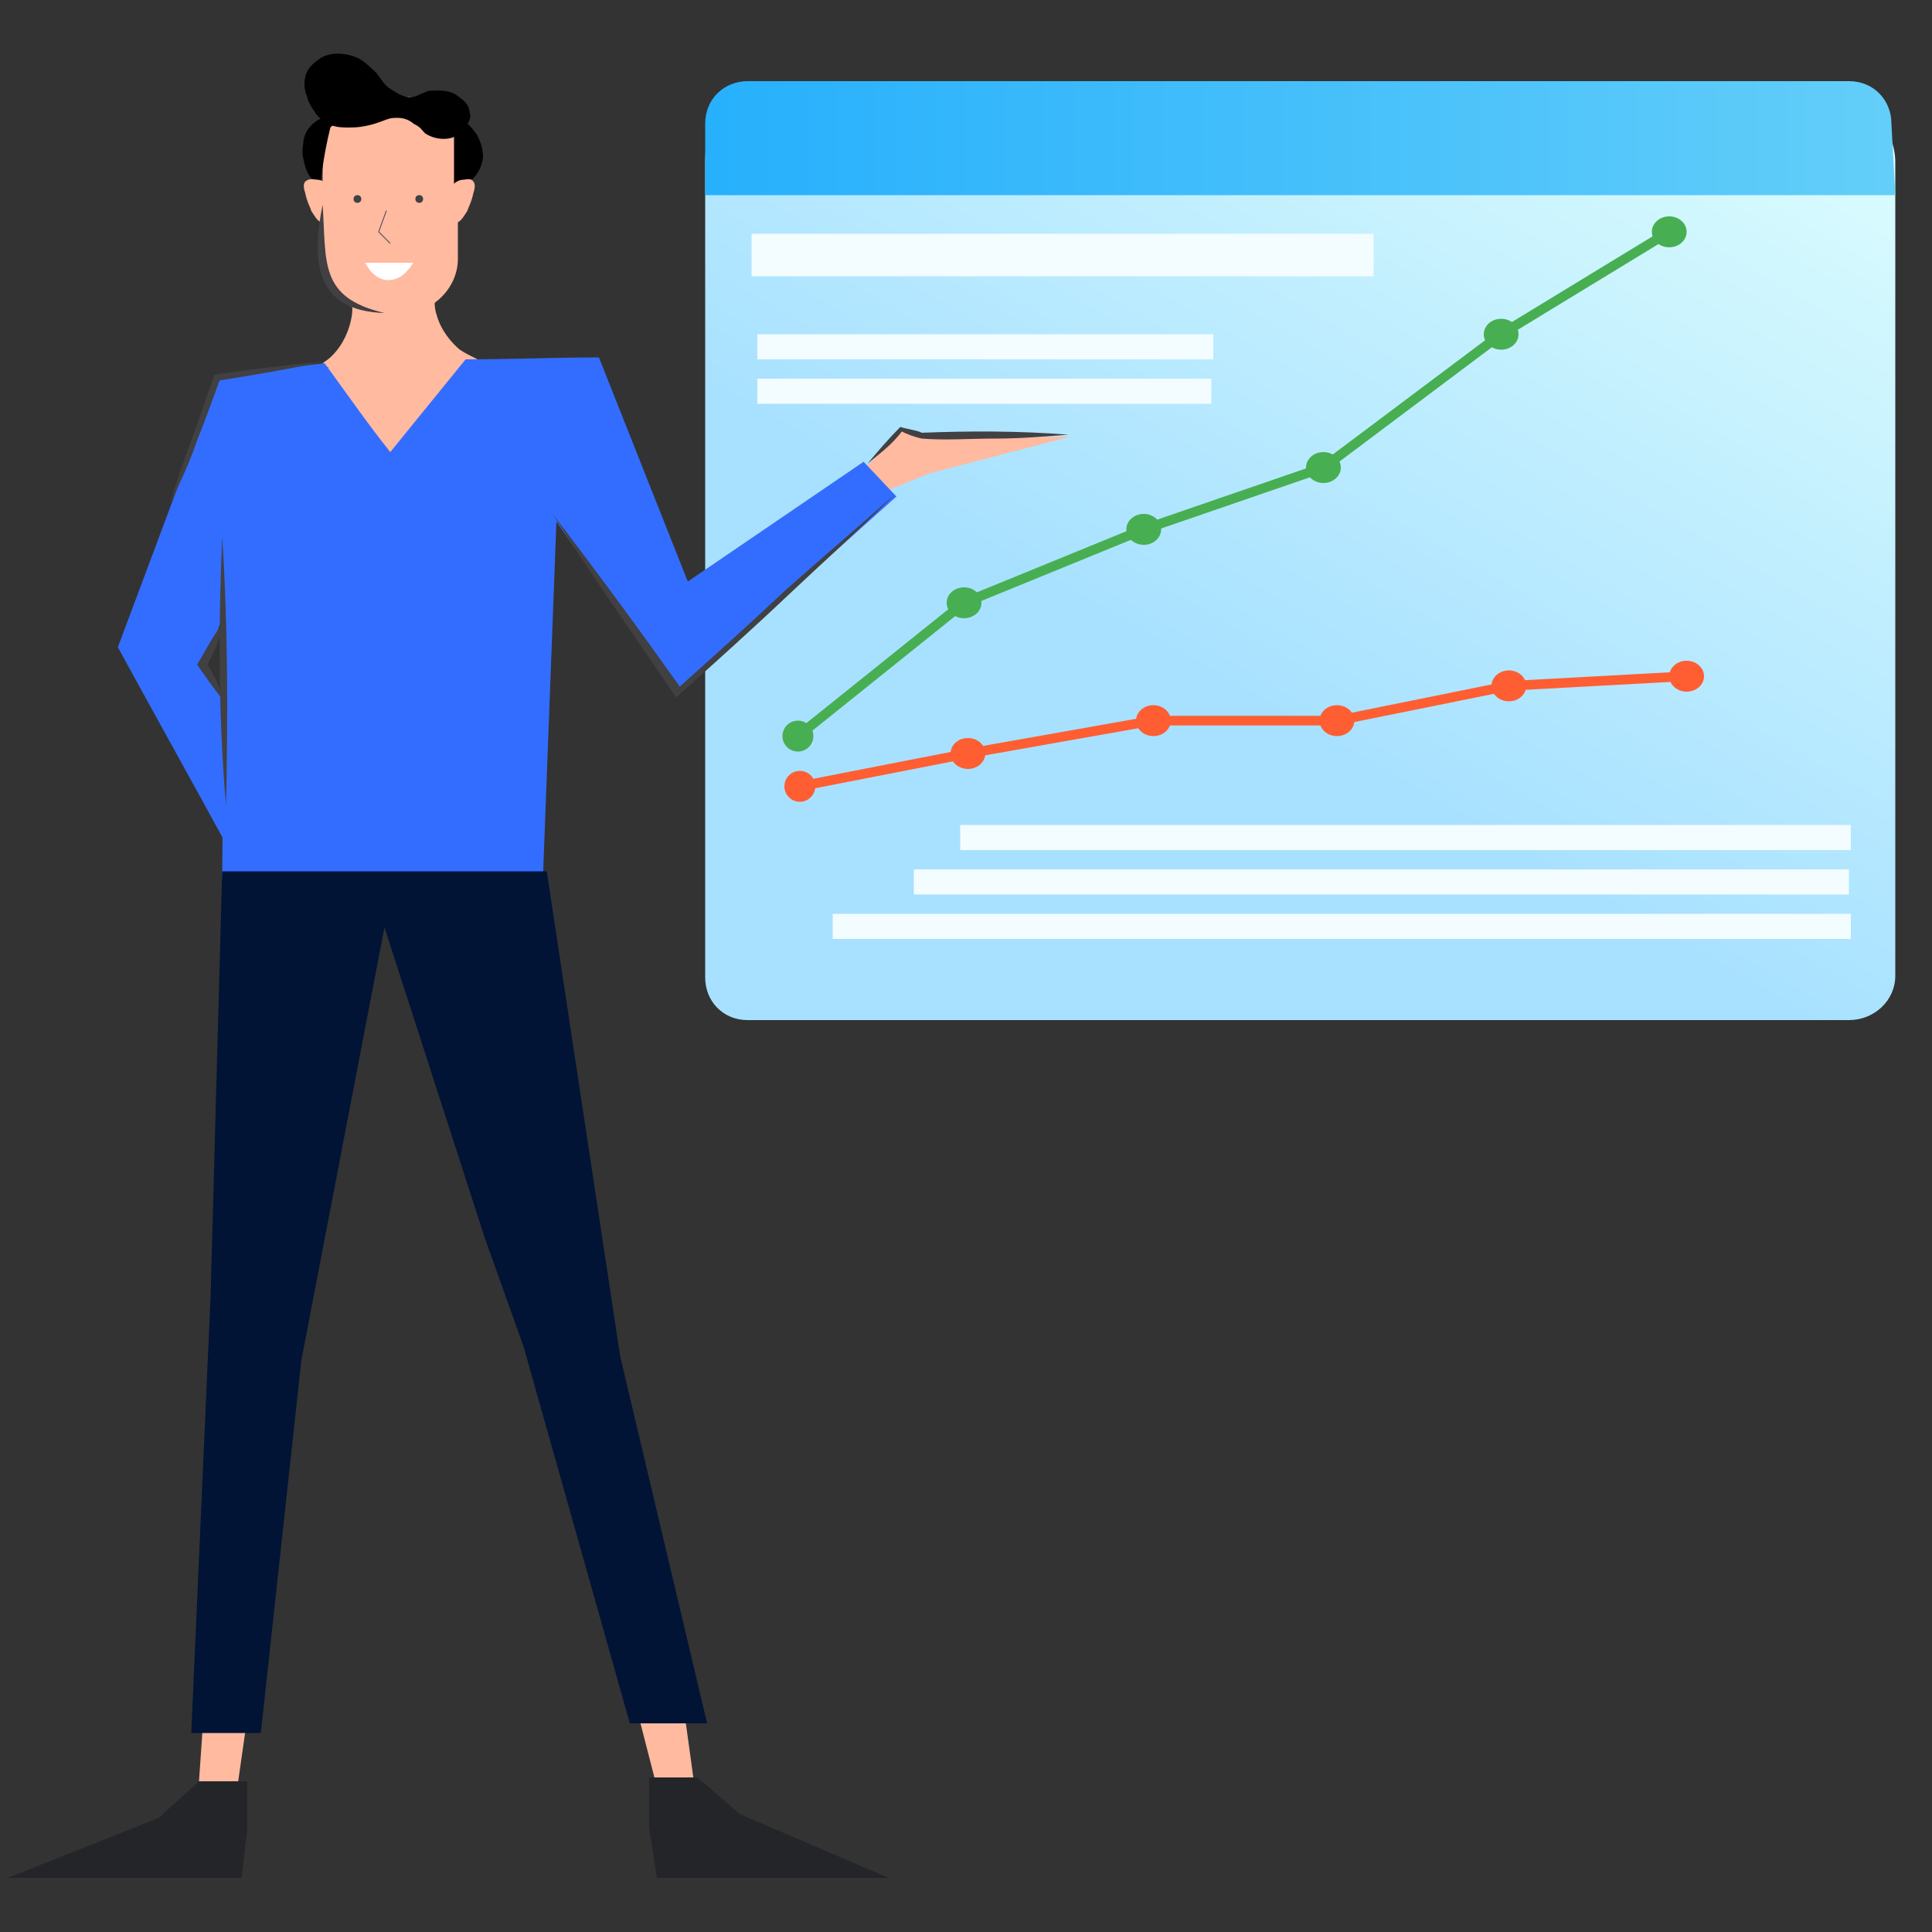 <?xml version="1.0" encoding="utf-8"?>
<!-- Generator: Adobe Illustrator 26.0.1, SVG Export Plug-In . SVG Version: 6.00 Build 0)  -->
<svg version="1.1" id="Layer_1" xmlns="http://www.w3.org/2000/svg" xmlns:xlink="http://www.w3.org/1999/xlink" x="0px" y="0px"
	 viewBox="0 0 100 100" style="enable-background:new 0 0 100 100;" xml:space="preserve">
<rect x="0" y="0" width="100" height="100" fill="#333333" stroke="none"/>
<style type="text/css">
	.st0{fill:url(#SVGID_1_);}
	.st1{fill:url(#SVGID_00000132794471917524543150000004076366966253508797_);}
	.st2{fill:#F3FCFF;}
	.st3{fill:#48AE52;}
	.st4{fill:none;stroke:#48AE52;stroke-width:0.5;stroke-miterlimit:10;}
	.st5{fill:#FF5E33;}
	.st6{fill:none;stroke:#FF5E33;stroke-width:0.5;stroke-miterlimit:10;}
	.st7{fill:#FFBA9F;}
	.st8{fill:#336DFF;}
	.st9{fill:#011435;}
	.st10{fill:#242528;}
	.st11{fill:#FFFFFF;}
	.st12{fill:none;stroke:#58595B;stroke-width:5.000000e-02;stroke-miterlimit:10;}
	.st13{fill:#414042;}
</style>
<g>
	
		<linearGradient id="SVGID_1_" gradientUnits="userSpaceOnUse" x1="49.824" y1="1037.532" x2="84.894" y2="976.787" gradientTransform="matrix(1 0 0 1 0 -978)">
		<stop  offset="0.394" style="stop-color:#A8E1FF"/>
		<stop  offset="1" style="stop-color:#DCFDFE"/>
	</linearGradient>
	<path class="st0" d="M95.7,52.8h-57c-1.3,0-2.2-1-2.2-2.2V8.3C36.5,6.4,38,5,39.9,5h54.8c1.9,0,3.4,1.6,3.4,3.4v42.1
		C98.1,51.8,97,52.8,95.7,52.8z"/>
	
		<linearGradient id="SVGID_00000052106319255615447280000014619537463020855222_" gradientUnits="userSpaceOnUse" x1="36.532" y1="985.135" x2="98.078" y2="985.135" gradientTransform="matrix(1 0 0 1 0 -978)">
		<stop  offset="1.978731e-03" style="stop-color:#27B0FC"/>
		<stop  offset="1" style="stop-color:#63CEF9"/>
	</linearGradient>
	<path style="fill:url(#SVGID_00000052106319255615447280000014619537463020855222_);" d="M98.1,10.1H36.5V6.4c0-1.3,1-2.2,2.2-2.2
		h57c1.3,0,2.2,1,2.2,2.2L98.1,10.1L98.1,10.1z"/>
	<rect x="39.2" y="17.3" class="st2" width="23.6" height="1.3"/>
	<rect x="38.9" y="12.1" class="st2" width="32.2" height="2.2"/>
	<rect x="39.2" y="19.6" class="st2" width="23.5" height="1.3"/>
	<rect x="49.7" y="42.7" class="st2" width="46.1" height="1.3"/>
	<rect x="47.3" y="45" class="st2" width="48.4" height="1.3"/>
	<rect x="43.1" y="47.3" class="st2" width="52.7" height="1.3"/>
	<ellipse class="st3" cx="41.3" cy="38.1" rx="0.8" ry="0.8"/>
	<ellipse class="st3" cx="49.9" cy="31.2" rx="0.9" ry="0.8"/>
	<ellipse class="st3" cx="59.2" cy="27.4" rx="0.9" ry="0.8"/>
	<ellipse class="st3" cx="68.5" cy="24.2" rx="0.9" ry="0.8"/>
	<ellipse class="st3" cx="77.7" cy="17.3" rx="0.9" ry="0.8"/>
	<ellipse class="st3" cx="86.4" cy="12" rx="0.9" ry="0.8"/>
	<polyline class="st4" points="41.3,38.1 49.9,31.2 59.2,27.4 68.5,24.2 77.7,17.3 86.4,12 	"/>
	<ellipse class="st5" cx="41.4" cy="40.7" rx="0.8" ry="0.8"/>
	<ellipse class="st5" cx="50.1" cy="39" rx="0.9" ry="0.8"/>
	<ellipse class="st5" cx="59.7" cy="37.3" rx="0.9" ry="0.8"/>
	<ellipse class="st5" cx="69.2" cy="37.3" rx="0.9" ry="0.8"/>
	<ellipse class="st5" cx="78.1" cy="35.5" rx="0.9" ry="0.8"/>
	<ellipse class="st5" cx="87.3" cy="35" rx="0.9" ry="0.8"/>
	<polyline class="st6" points="41.4,40.7 50.1,39 59.7,37.3 69.2,37.3 78.1,35.5 87.3,35 	"/>
</g>
<g>
	<g>
		<path class="st7" d="M18,14.4c-0.3,0.5,0.4,0.9,0.2,2c-0.1,0.6-0.4,1.4-1,2c-0.4,0.4-0.5,0.3-0.5,0.5c-0.3,0.7,1.1,1.4,2.2,3
			s1.1,2.8,1.5,2.8s0.4-1.3,1.5-3.1c0.6-0.9,1-1.5,1.8-2c0.6-0.4,1.2-0.5,1.2-0.8c0-0.2-0.5-0.3-1.1-0.7c0,0-0.9-0.7-1.2-1.8
			c-0.3-0.9,0.2-1.3-0.1-1.8C21.9,13.4,18.5,13.3,18,14.4z"/>
		<path class="st7" d="M20.9,16.2h-1.4c-1.6,0-2.8-1.3-2.8-2.8V7.8C16.7,6.2,18,5,19.5,5h1.4c1.6,0,2.8,1.3,2.8,2.8v5.6
			C23.7,14.9,22.4,16.2,20.9,16.2z"/>
		<path d="M16.7,9.8c-0.2-0.1-0.4-0.3-0.6-0.6c-0.1-0.1-0.3-0.4-0.4-1c-0.1-0.4,0-0.7,0-0.8c0-0.2,0.1-0.6,0.4-0.9
			c0.1-0.1,0.3-0.3,0.6-0.4c0.1,0,0.3,0,0.3,0s0.1-0.1,0.2,0c0.2,0.1,0.1,0.4,0.1,0.4s0,0-0.1,0l-0.1,0.1c-0.4,1.6-0.5,2.9-0.5,2.9
			C16.7,9.7,16.7,9.8,16.7,9.8z"/>
		<path class="st7" d="M17,9.6c-0.1-0.1-0.3-0.3-0.6-0.3c-0.1,0-0.4-0.1-0.6,0.1c-0.1,0.1-0.1,0.3,0,0.6c0.1,0.5,0.3,0.8,0.3,0.9
			c0.2,0.3,0.3,0.5,0.5,0.6c0.1,0.1,0.3,0.2,0.5,0.1C17.6,11.4,17.6,10.2,17,9.6z"/>
		<path d="M16.6,3c-0.1,0.1-0.7,0.4-0.8,1c-0.1,0.4,0,0.8,0.1,1c0,0.1,0.1,0.4,0.4,0.8c0.1,0.2,0.4,0.5,0.9,0.7
			c0.3,0.1,0.6,0.1,0.9,0.1c0.2,0,0.8,0,1.6-0.3c0.5-0.2,0.6-0.2,0.9-0.2c0.4,0,0.7,0.2,0.8,0.3c0.4,0.2,0.4,0.3,0.6,0.5
			c0.6,0.4,1.5,0.4,1.9-0.1c0.1-0.2,0.2-0.4,0.3-0.4c0.1-0.1,0.2-0.4,0.1-0.6c0-0.5-0.6-0.8-0.7-0.9c-0.5-0.3-1.1-0.2-1.4-0.2
			C21.6,4.9,21.5,5.1,21,5c-0.4-0.1-0.6-0.3-0.8-0.4c-0.3-0.2-0.4-0.4-0.7-0.8c-0.2-0.2-0.5-0.5-0.8-0.7C18.2,2.8,17.3,2.6,16.6,3z"
			/>
		<path d="M23.5,9.9c0.2-0.1,0.5-0.2,0.7-0.4l0,0C25,8.9,25,8.1,25,8.1c0-0.5-0.2-0.9-0.3-1.1c-0.2-0.3-0.6-0.8-0.8-0.7
			c0,0-0.2,0.1-0.2,0.5c0,0-0.1-0.1-0.2-0.1c-0.2,0-0.2,0.3-0.1,0.3c0,0,0,0,0.1,0c0,0,0,0,0,0.1C23.5,7.4,23.5,9.7,23.5,9.9z"/>
		<path class="st7" d="M23.4,9.6c0.1-0.1,0.3-0.3,0.6-0.3c0.1,0,0.4-0.1,0.5,0.1c0.1,0.1,0.1,0.3,0,0.6c-0.1,0.5-0.3,0.8-0.3,0.9
			c-0.2,0.3-0.3,0.5-0.5,0.6c-0.1,0.1-0.3,0.2-0.5,0.1C22.8,11.4,22.8,10.2,23.4,9.6z"/>
		<path class="st8" d="M17,19l-5.7,0.6L6.1,33.5c1.8,3.3,3.7,6.7,5.5,10L12,37l-1.4-2.6l1.2-3.2l4.9-6.2L17,19z"/>
		<polygon class="st7" points="44.8,24.2 46.6,22.3 47.8,22.7 55.4,22.6 48.1,24.5 45.9,25.4 		"/>
		<path class="st8" d="M24.1,18.6c2.3,0,4.6-0.1,6.9-0.1l4.6,11.6l9.1-6.2l1.7,1.8L35,35.9L28.8,27l-0.7,18.5H11.5l0.2-25
			c-0.1-0.3-0.3-0.6-0.4-0.9c1.8-0.3,3.7-0.6,5.5-0.8c1.1,1.5,2.2,3.1,3.4,4.6C21.5,21.8,22.8,20.2,24.1,18.6z"/>
		<polygon class="st7" points="35.5,89.2 35.9,92.1 34,92.5 33.1,89 		"/>
		<polygon class="st7" points="10.5,89.3 10.3,92.2 12.3,92.4 12.8,88.9 		"/>
		<polygon class="st9" points="11.5,45.1 10.9,67.1 9.9,89.7 13.5,89.7 15.6,70.4 19.9,48 25.1,64.1 27.1,69.7 32.6,89.2 36.6,89.2 
			32.1,70.2 28.3,45.1 		"/>
		<polygon class="st10" points="10.3,92.2 8.2,94.1 0.4,97.2 11.6,97.2 12.5,97.2 12.8,94.7 12.8,92.2 		"/>
		<polygon class="st10" points="36.1,92 38.3,93.9 46,97.2 34.9,97.2 34,97.2 33.6,94.6 33.6,92 		"/>
		<path class="st11" d="M18.9,13.6h2.5c-0.1,0.1-0.5,0.9-1.3,0.9C19.4,14.5,19,13.8,18.9,13.6z"/>
		<polyline class="st12" points="20,10.9 19.6,12 20.2,12.6 		"/>
		<circle class="st13" cx="21.7" cy="10.3" r="0.2"/>
		<circle class="st13" cx="18.5" cy="10.3" r="0.2"/>
	</g>
	<g>
		<g>
			<path class="st13" d="M11.5,27.8c0.3,4.6,0.3,9.2,0.2,13.9C11.3,37.1,11.3,32.4,11.5,27.8L11.5,27.8z"/>
		</g>
		<g>
			<path class="st13" d="M11.6,32.2c-0.2,0.8-0.5,1.5-0.9,2.3v-0.2c0.4,0.7,0.7,1.3,0.9,2c-0.5-0.6-0.9-1.2-1.4-1.9
				C10.7,33.6,11,32.9,11.6,32.2L11.6,32.2z"/>
		</g>
		<g>
			<path class="st13" d="M28.6,26.6c2.3,3,4.5,6,6.7,9.1H35c1.9-1.7,3.8-3.4,5.6-5.1c1.9-1.7,3.8-3.3,5.7-5
				c-1.8,1.8-3.7,3.5-5.5,5.2c-1.9,1.8-3.8,3.5-5.8,5.3C32.9,33,30.7,29.9,28.6,26.6L28.6,26.6z"/>
		</g>
		<g>
			<path class="st13" d="M16.7,10.6c0.2,3-0.2,4.8,3.2,5.6C16.3,16.1,16.1,13.5,16.7,10.6L16.7,10.6z"/>
		</g>
		<g>
			<path class="st13" d="M44.9,24c0.5-0.6,1.1-1.3,1.7-1.9c0.3,0.1,1,0.2,1.1,0.3c2.5-0.1,5.1-0.1,7.6,0.1c-1.3,0.1-2.5,0.2-3.8,0.2
				s-2.6,0.1-3.8,0c-0.4-0.1-0.7-0.2-1.1-0.4h0.1C46.2,23,45.5,23.5,44.9,24L44.9,24z"/>
		</g>
		<g>
			<path class="st13" d="M16.8,18.7c-1.8,0.4-3.6,0.7-5.5,1l0.1-0.1c-0.4,1.1-0.8,2.2-1.2,3.2C9.8,24,9.3,25,8.8,26.1
				c0.3-1.1,0.7-2.2,1.1-3.3c0.4-1.1,0.8-2.3,1.2-3.4C13,19.1,14.9,18.9,16.8,18.7L16.8,18.7z"/>
		</g>
	</g>
</g>
</svg>
